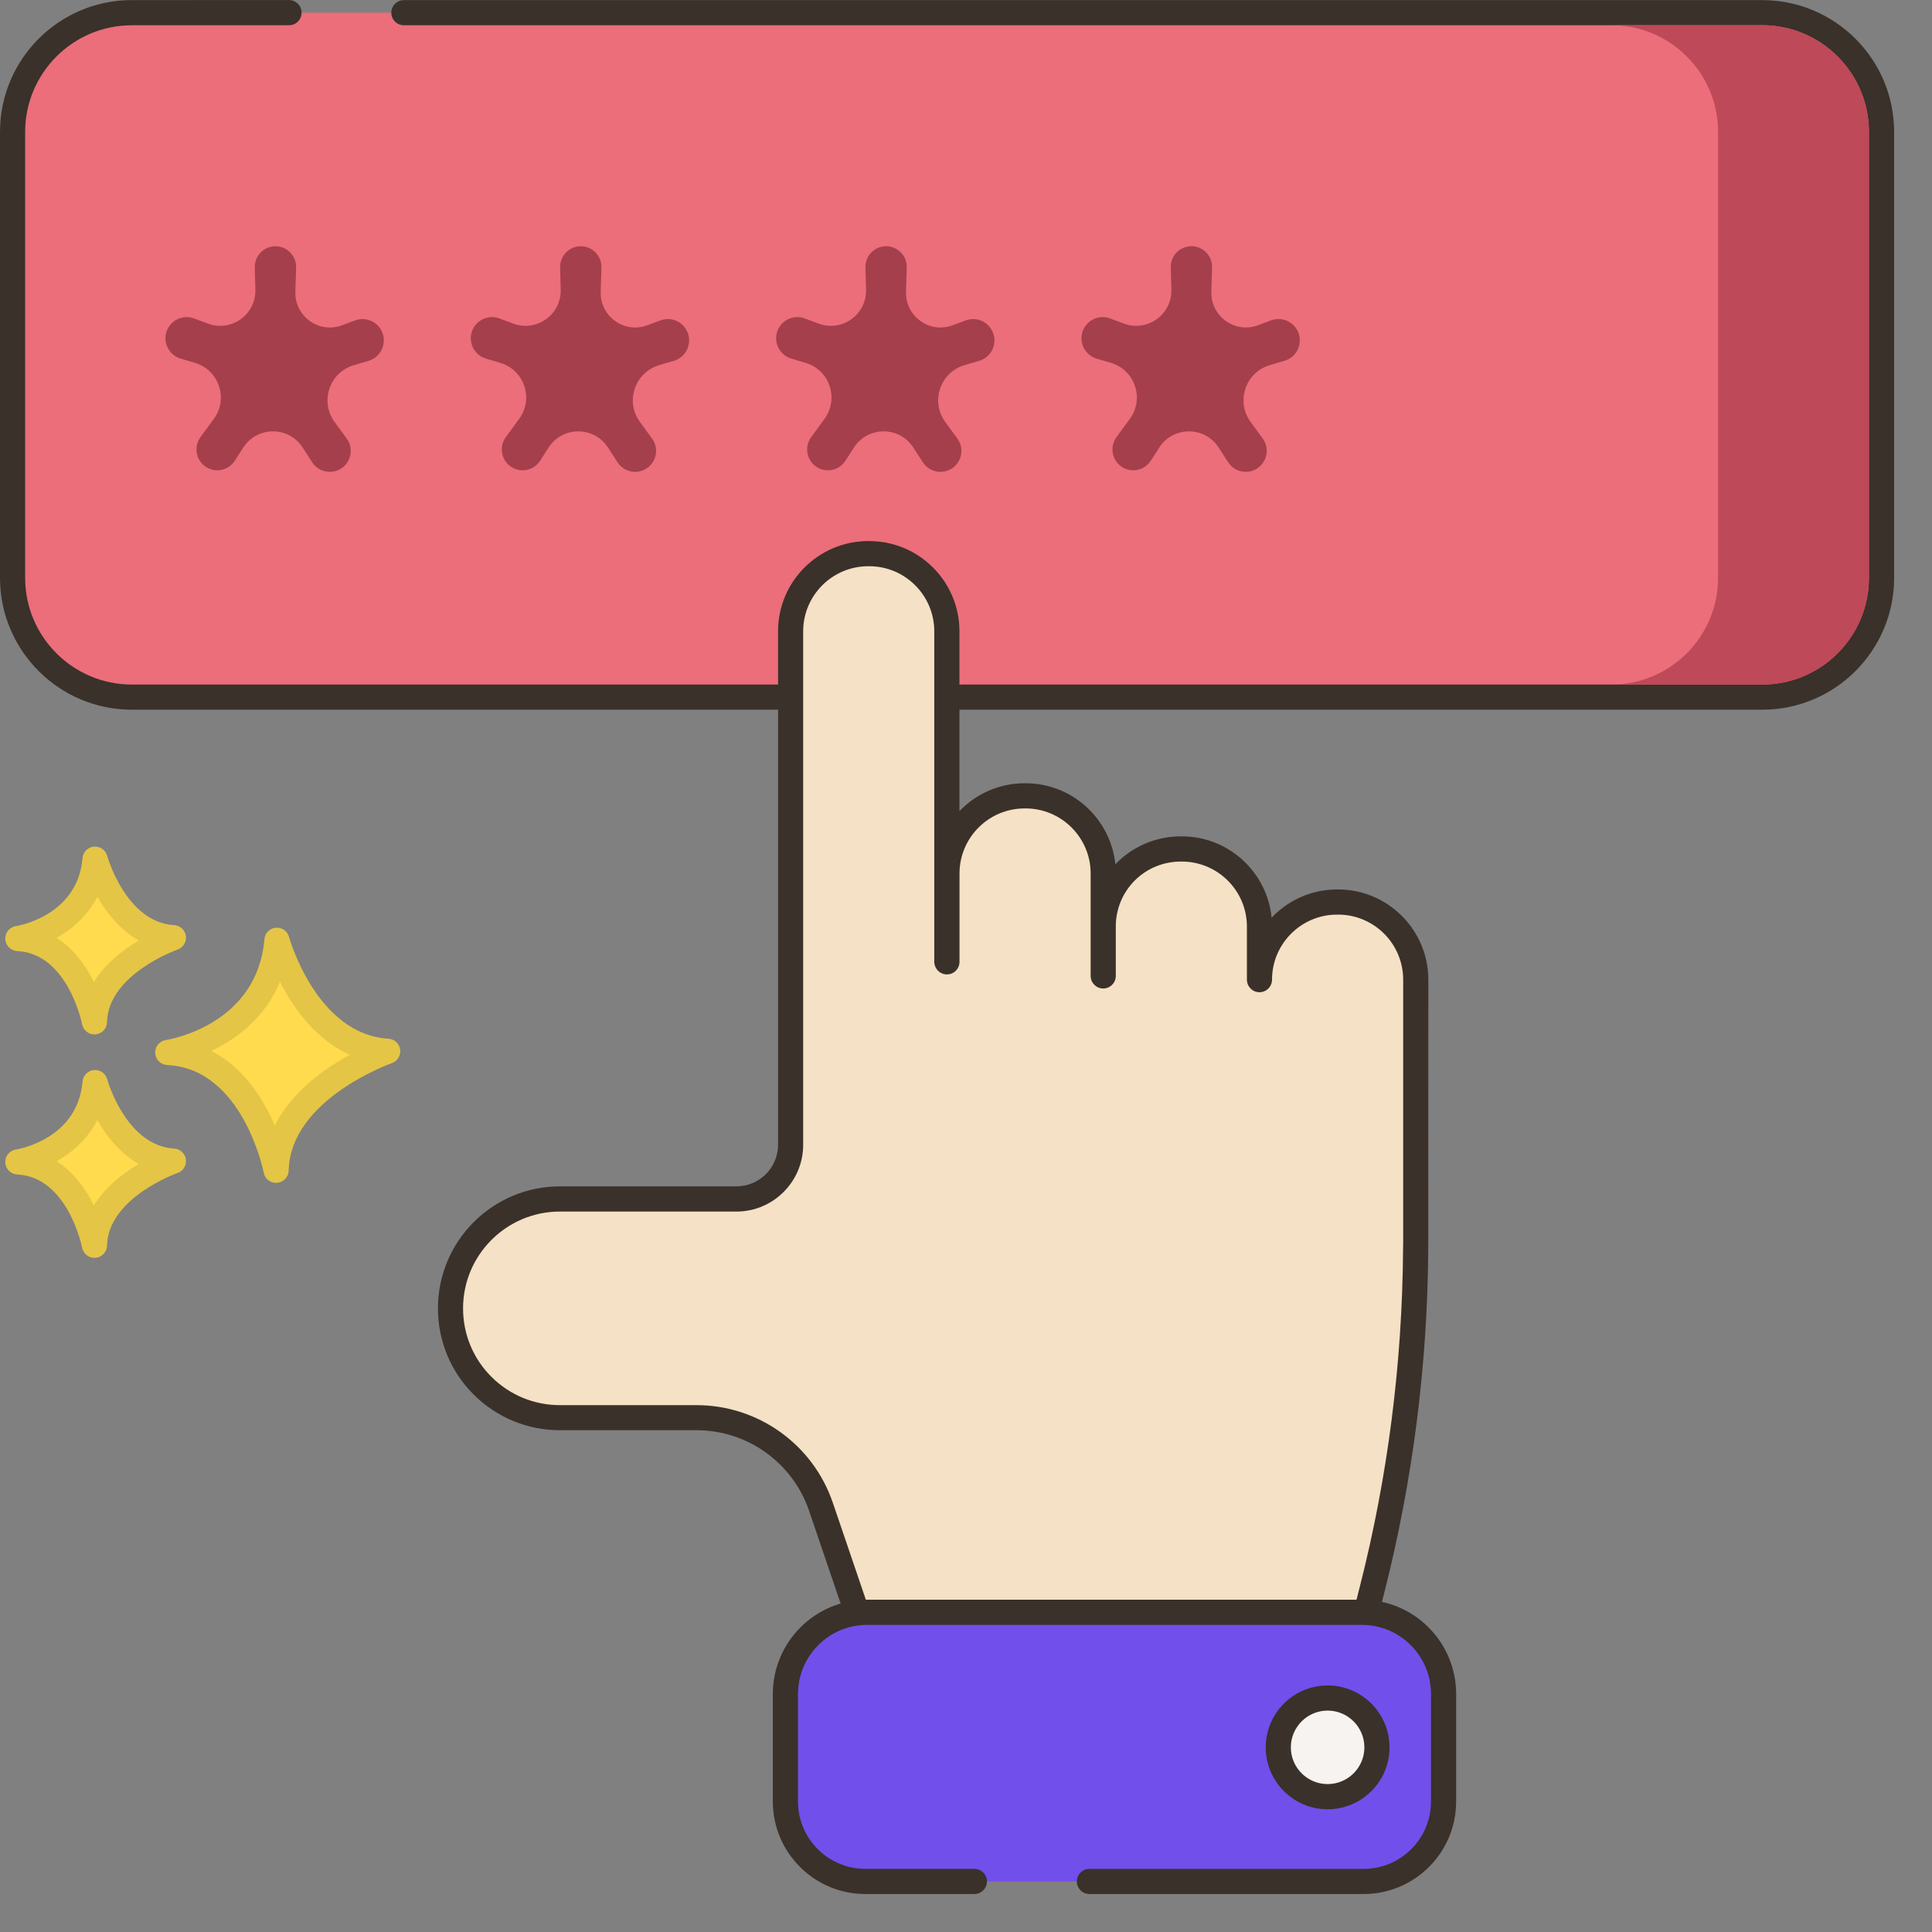 <svg xmlns="http://www.w3.org/2000/svg" width="50" height="50" fill="none" viewBox="0 0 50 50">
    <rect x="0" y="0" width="50" height="50" fill="#808080" stroke="none"/>
    <path fill="#EB6E7A" d="M45.608.328H3.411C1.707.328.325 1.71.325 3.414v11.542c0 1.704 1.382 3.086 3.086 3.086h42.197c1.705 0 3.086-1.382 3.086-3.086V3.414c0-1.704-1.382-3.086-3.086-3.086z"/>
    <path fill="#3A312A" d="M45.608.003H10.452c-.18 0-.325.145-.325.325 0 .18.145.325.325.325h35.156c1.523 0 2.76 1.239 2.76 2.761v11.542c0 1.522-1.237 2.76-2.76 2.76H3.411c-1.522 0-2.76-1.238-2.76-2.76V3.414c0-1.522 1.238-2.76 2.76-2.76H7.48c.18 0 .325-.147.325-.326 0-.18-.145-.326-.325-.326H3.41C1.531.002 0 1.532 0 3.414v11.542c0 1.88 1.53 3.411 3.411 3.411h42.197c1.881 0 3.412-1.53 3.412-3.411V3.414c0-1.881-1.53-3.411-3.412-3.411z"/>
    <path fill="#FFDB4D" d="M7.167 24.334c-.211 2.508-2.825 2.904-2.825 2.904 2.244.106 2.803 3.05 2.803 3.05.048-2.1 2.89-3.08 2.89-3.08-2.129-.128-2.868-2.874-2.868-2.874z"/>
    <path fill="#E5C545" fill-rule="evenodd" d="M7.48 24.249c.007.025.707 2.521 2.574 2.633.155.01.281.127.303.28.021.154-.07.302-.216.352-.026.01-2.628.935-2.67 2.78-.004.167-.133.303-.299.317l-.027.002c-.155 0-.29-.11-.32-.265-.004-.027-.54-2.693-2.498-2.785-.167-.008-.301-.141-.31-.309-.009-.167.11-.313.276-.338.096-.015 2.363-.394 2.55-2.61.013-.157.137-.282.294-.296.157-.015.302.086.344.239zM5.467 27.2c.841.427 1.351 1.246 1.645 1.925.44-.872 1.29-1.472 1.942-1.827-.897-.4-1.472-1.226-1.808-1.892-.389.945-1.143 1.49-1.78 1.794z" clip-rule="evenodd"/>
    <path fill="#FFDB4D" d="M2.46 28.017C2.31 29.79.462 30.07.462 30.07c1.587.075 1.983 2.157 1.983 2.157.034-1.485 2.043-2.179 2.043-2.179-1.505-.09-2.028-2.032-2.028-2.032z"/>
    <path fill="#E5C545" fill-rule="evenodd" d="M2.774 27.932c.005.017.483 1.718 1.734 1.793.155.009.282.126.303.28.021.154-.07.301-.216.352-.018.006-1.797.64-1.825 1.878-.004.167-.132.304-.298.317l-.027.001c-.155 0-.29-.11-.32-.264-.003-.018-.37-1.832-1.678-1.893-.167-.008-.301-.141-.31-.308-.009-.167.11-.314.276-.339.064-.01 1.597-.27 1.723-1.76.013-.157.137-.282.295-.296.158-.016.302.087.343.239zm-1.31 2.121c.458.29.765.736.965 1.145.299-.484.763-.84 1.164-1.078-.496-.276-.843-.727-1.072-1.133-.255.496-.654.84-1.056 1.066z" clip-rule="evenodd"/>
    <path fill="#FFDB4D" d="M2.46 22.235C2.31 24.009.462 24.289.462 24.289c1.587.075 1.983 2.157 1.983 2.157.034-1.484 2.043-2.179 2.043-2.179-1.505-.09-2.028-2.032-2.028-2.032z"/>
    <path fill="#E5C545" fill-rule="evenodd" d="M2.774 22.15c.005.017.483 1.718 1.734 1.793.155.009.281.126.303.28.021.154-.07.301-.216.352-.018.006-1.797.64-1.825 1.878-.004.167-.132.304-.298.317l-.027.001c-.155 0-.29-.11-.32-.264-.003-.018-.37-1.832-1.678-1.893-.167-.008-.301-.141-.31-.308-.009-.167.11-.314.276-.339.064-.01 1.597-.27 1.723-1.76.013-.157.137-.282.295-.296.158-.014.302.086.343.239zm-1.31 2.121c.457.29.765.736.965 1.145.298-.484.762-.84 1.164-1.078-.496-.275-.843-.727-1.072-1.133-.255.496-.654.84-1.057 1.066z" clip-rule="evenodd"/>
    <path fill="#F5E1C5" d="M34.63 23.344h-.026c-1.11 0-2.01.9-2.01 2.01v-1.375c0-1.11-.898-2.01-2.008-2.01h-.026c-1.086 0-1.97.862-2.008 1.939l-.001 1.329v-2.632c0-1.11-.9-2.009-2.01-2.009h-.025c-1.11 0-2.01.9-2.01 2.009v2.287l-.001-.002v-8.553c0-1.11-.9-2.009-2.01-2.009h-.025c-1.11 0-2.01.9-2.01 2.01v13.288c0 .775-.627 1.402-1.402 1.402h-4.567c-1.564 0-2.832 1.269-2.832 2.83 0 .783.317 1.49.829 2.002.514.512 1.221.829 2.003.829h3.534c1.456 0 2.752.927 3.221 2.307l.937 2.748c.084-.011.17-.017.257-.017h12.806l.114.002.15-.594c.733-2.878 1.109-5.835 1.127-8.805l.002-.07v-6.907c0-1.11-.9-2.009-2.009-2.009z"/>
    <path fill="#3A312A" fill-rule="evenodd" d="M34.604 23.019h.026c1.287 0 2.334 1.047 2.335 2.335l-.002 6.976c-.02 3.005-.401 5.993-1.137 8.886l-.15.593c-.037.145-.167.246-.316.246l-.114-.002H22.44c-.073 0-.145.005-.214.014-.014.002-.029.003-.043.003-.138 0-.262-.088-.308-.22l-.936-2.75c-.425-1.247-1.596-2.086-2.914-2.086h-3.534c-.842 0-1.635-.328-2.233-.923-.596-.596-.924-1.389-.924-2.232 0-1.74 1.416-3.156 3.157-3.156h4.568c.594 0 1.077-.483 1.077-1.076v-13.29c0-1.287 1.047-2.334 2.334-2.334h.026c1.287 0 2.334 1.047 2.334 2.334v4.655c.426-.445 1.024-.721 1.686-.721h.026c1.208 0 2.204.921 2.323 2.098.425-.447 1.027-.724 1.695-.724h.026c1.21 0 2.208.925 2.323 2.105.426-.45 1.028-.731 1.695-.731zm1.708 9.309l.002-.184v-6.79c0-.93-.755-1.684-1.684-1.684h-.026c-.928 0-1.684.755-1.684 1.683 0 .18-.145.326-.325.326-.18 0-.325-.146-.325-.326V23.98c0-.928-.756-1.683-1.684-1.683h-.026c-.912 0-1.651.713-1.683 1.623v1.336c0 .18-.146.326-.326.326-.18 0-.325-.146-.325-.325v-2.651c0-.929-.756-1.684-1.684-1.684h-.026c-.929 0-1.684.756-1.684 1.684v2.286c0 .132-.079.25-.2.301-.123.05-.263.023-.355-.07-.061-.061-.098-.146-.098-.232v-8.553c0-.929-.755-1.684-1.683-1.684h-.026c-.929 0-1.684.756-1.684 1.684v13.29c0 .952-.775 1.727-1.727 1.727H14.49c-1.382 0-2.506 1.124-2.506 2.505 0 .67.26 1.298.733 1.771.475.473 1.104.734 1.773.734h3.534c1.597 0 3.015 1.015 3.53 2.527l.855 2.511h12.697l.088-.347c.723-2.841 1.098-5.778 1.117-8.727z" clip-rule="evenodd"/>
    <path fill="#714FEB" d="M35.246 41.726H22.44c-1.168 0-2.114.947-2.114 2.114v2.784c0 1.142.926 2.068 2.068 2.068h12.898c1.142 0 2.067-.926 2.067-2.068V43.84c0-1.167-.946-2.114-2.113-2.114z"/>
    <path fill="#3A312A" d="M35.246 41.401H22.44c-1.345 0-2.439 1.094-2.439 2.44v2.783c0 1.32 1.074 2.393 2.393 2.393h2.823c.18 0 .325-.146.325-.325 0-.18-.145-.326-.325-.326h-2.823c-.96 0-1.742-.781-1.742-1.742V43.84c0-.986.802-1.788 1.788-1.788h12.806c.986 0 1.788.802 1.788 1.788v2.784c0 .96-.781 1.742-1.742 1.742h-7.097c-.18 0-.326.146-.326.326 0 .18.146.325.326.325h7.097c1.32 0 2.393-1.073 2.393-2.393V43.84c0-1.345-1.094-2.439-2.439-2.439z"/>
    <circle cx="34.346" cy="45.224" r="1.277" fill="#F7F3F0" transform="rotate(-9.208 34.346 45.224)"/>
    <path fill="#3A312A" fill-rule="evenodd" d="M32.757 45.222c0-.884.718-1.603 1.602-1.603.883 0 1.602.719 1.602 1.603 0 .883-.719 1.602-1.602 1.602-.884 0-1.602-.72-1.602-1.602zm.65 0c0 .524.427.95.952.95.524 0 .951-.426.951-.95 0-.525-.427-.952-.951-.952-.525 0-.952.427-.952.951z" clip-rule="evenodd"/>
    <path fill="#BE4958" d="M45.607.652h-3.904c1.523 0 2.761 1.239 2.761 2.762v11.54c0 1.524-1.238 2.762-2.76 2.762h3.903c1.523 0 2.761-1.238 2.761-2.761V3.414c0-1.523-1.238-2.762-2.76-2.762z"/>
    <path fill="#A53F4C" fill-rule="evenodd" d="M8.862 12.101c-.251.191-.612.127-.783-.138l-.246-.38c-.361-.56-1.18-.559-1.54.003l-.216.337c-.168.261-.52.327-.77.145-.241-.175-.294-.512-.12-.753l.349-.477c.38-.522.13-1.262-.489-1.447l-.373-.11c-.291-.088-.456-.395-.368-.686.092-.302.42-.464.715-.354l.361.134c.604.224 1.244-.234 1.227-.878l-.015-.576c-.008-.3.234-.548.534-.548.302 0 .543.248.535.55l-.019.632c-.018.633.61 1.084 1.204.864l.342-.127c.298-.11.627.053.719.357.088.293-.078.602-.371.689l-.383.113c-.629.187-.883.94-.496 1.469l.314.43c.174.238.125.573-.11.751zm7.902 0c-.251.191-.612.127-.783-.138l-.246-.38c-.361-.56-1.18-.559-1.54.003l-.216.337c-.168.261-.52.327-.77.145-.241-.175-.294-.512-.12-.753l.349-.477c.38-.522.13-1.262-.49-1.447l-.372-.11c-.291-.088-.456-.395-.368-.686.092-.302.42-.464.715-.354l.361.134c.604.224 1.244-.234 1.227-.878l-.015-.576c-.008-.3.234-.548.534-.548.302 0 .543.248.535.55l-.019.632c-.018.633.61 1.084 1.204.864l.342-.127c.298-.11.627.053.719.357.088.293-.078.602-.371.689l-.383.113c-.629.187-.883.94-.496 1.469l.314.43c.174.238.125.573-.11.751zm7.12-.138c.17.266.53.329.782.138.236-.178.285-.513.11-.752l-.313-.429c-.387-.53-.133-1.282.496-1.469l.383-.113c.293-.087.46-.396.37-.688-.091-.305-.42-.468-.718-.358l-.342.127c-.594.22-1.222-.231-1.204-.864l.018-.633c.01-.3-.233-.55-.534-.55-.3 0-.542.248-.534.549l.015.576c.017.644-.623 1.102-1.227.878l-.36-.134c-.297-.11-.624.052-.716.354-.088.291.077.598.368.685l.373.111c.618.185.868.925.489 1.447l-.348.477c-.175.24-.122.578.118.753.25.182.603.116.77-.145l.217-.337c.36-.562 1.179-.563 1.54-.003l.246.38zm8.684.138c-.251.191-.612.127-.783-.138l-.246-.38c-.361-.56-1.181-.559-1.54.003l-.217.337c-.167.261-.52.327-.77.145-.24-.175-.294-.512-.118-.753l.348-.477c.38-.522.13-1.262-.49-1.447l-.372-.11c-.291-.088-.457-.395-.368-.686.092-.302.42-.464.715-.354l.36.134c.605.224 1.245-.234 1.228-.878L30.3 6.92c-.008-.3.233-.548.534-.548.301 0 .543.248.534.55l-.018.632c-.018.633.61 1.084 1.204.864l.341-.127c.298-.11.628.053.72.357.088.293-.078.602-.371.689l-.383.113c-.629.187-.883.94-.496 1.469l.313.43c.175.238.126.573-.11.751z" clip-rule="evenodd"/>
</svg>

